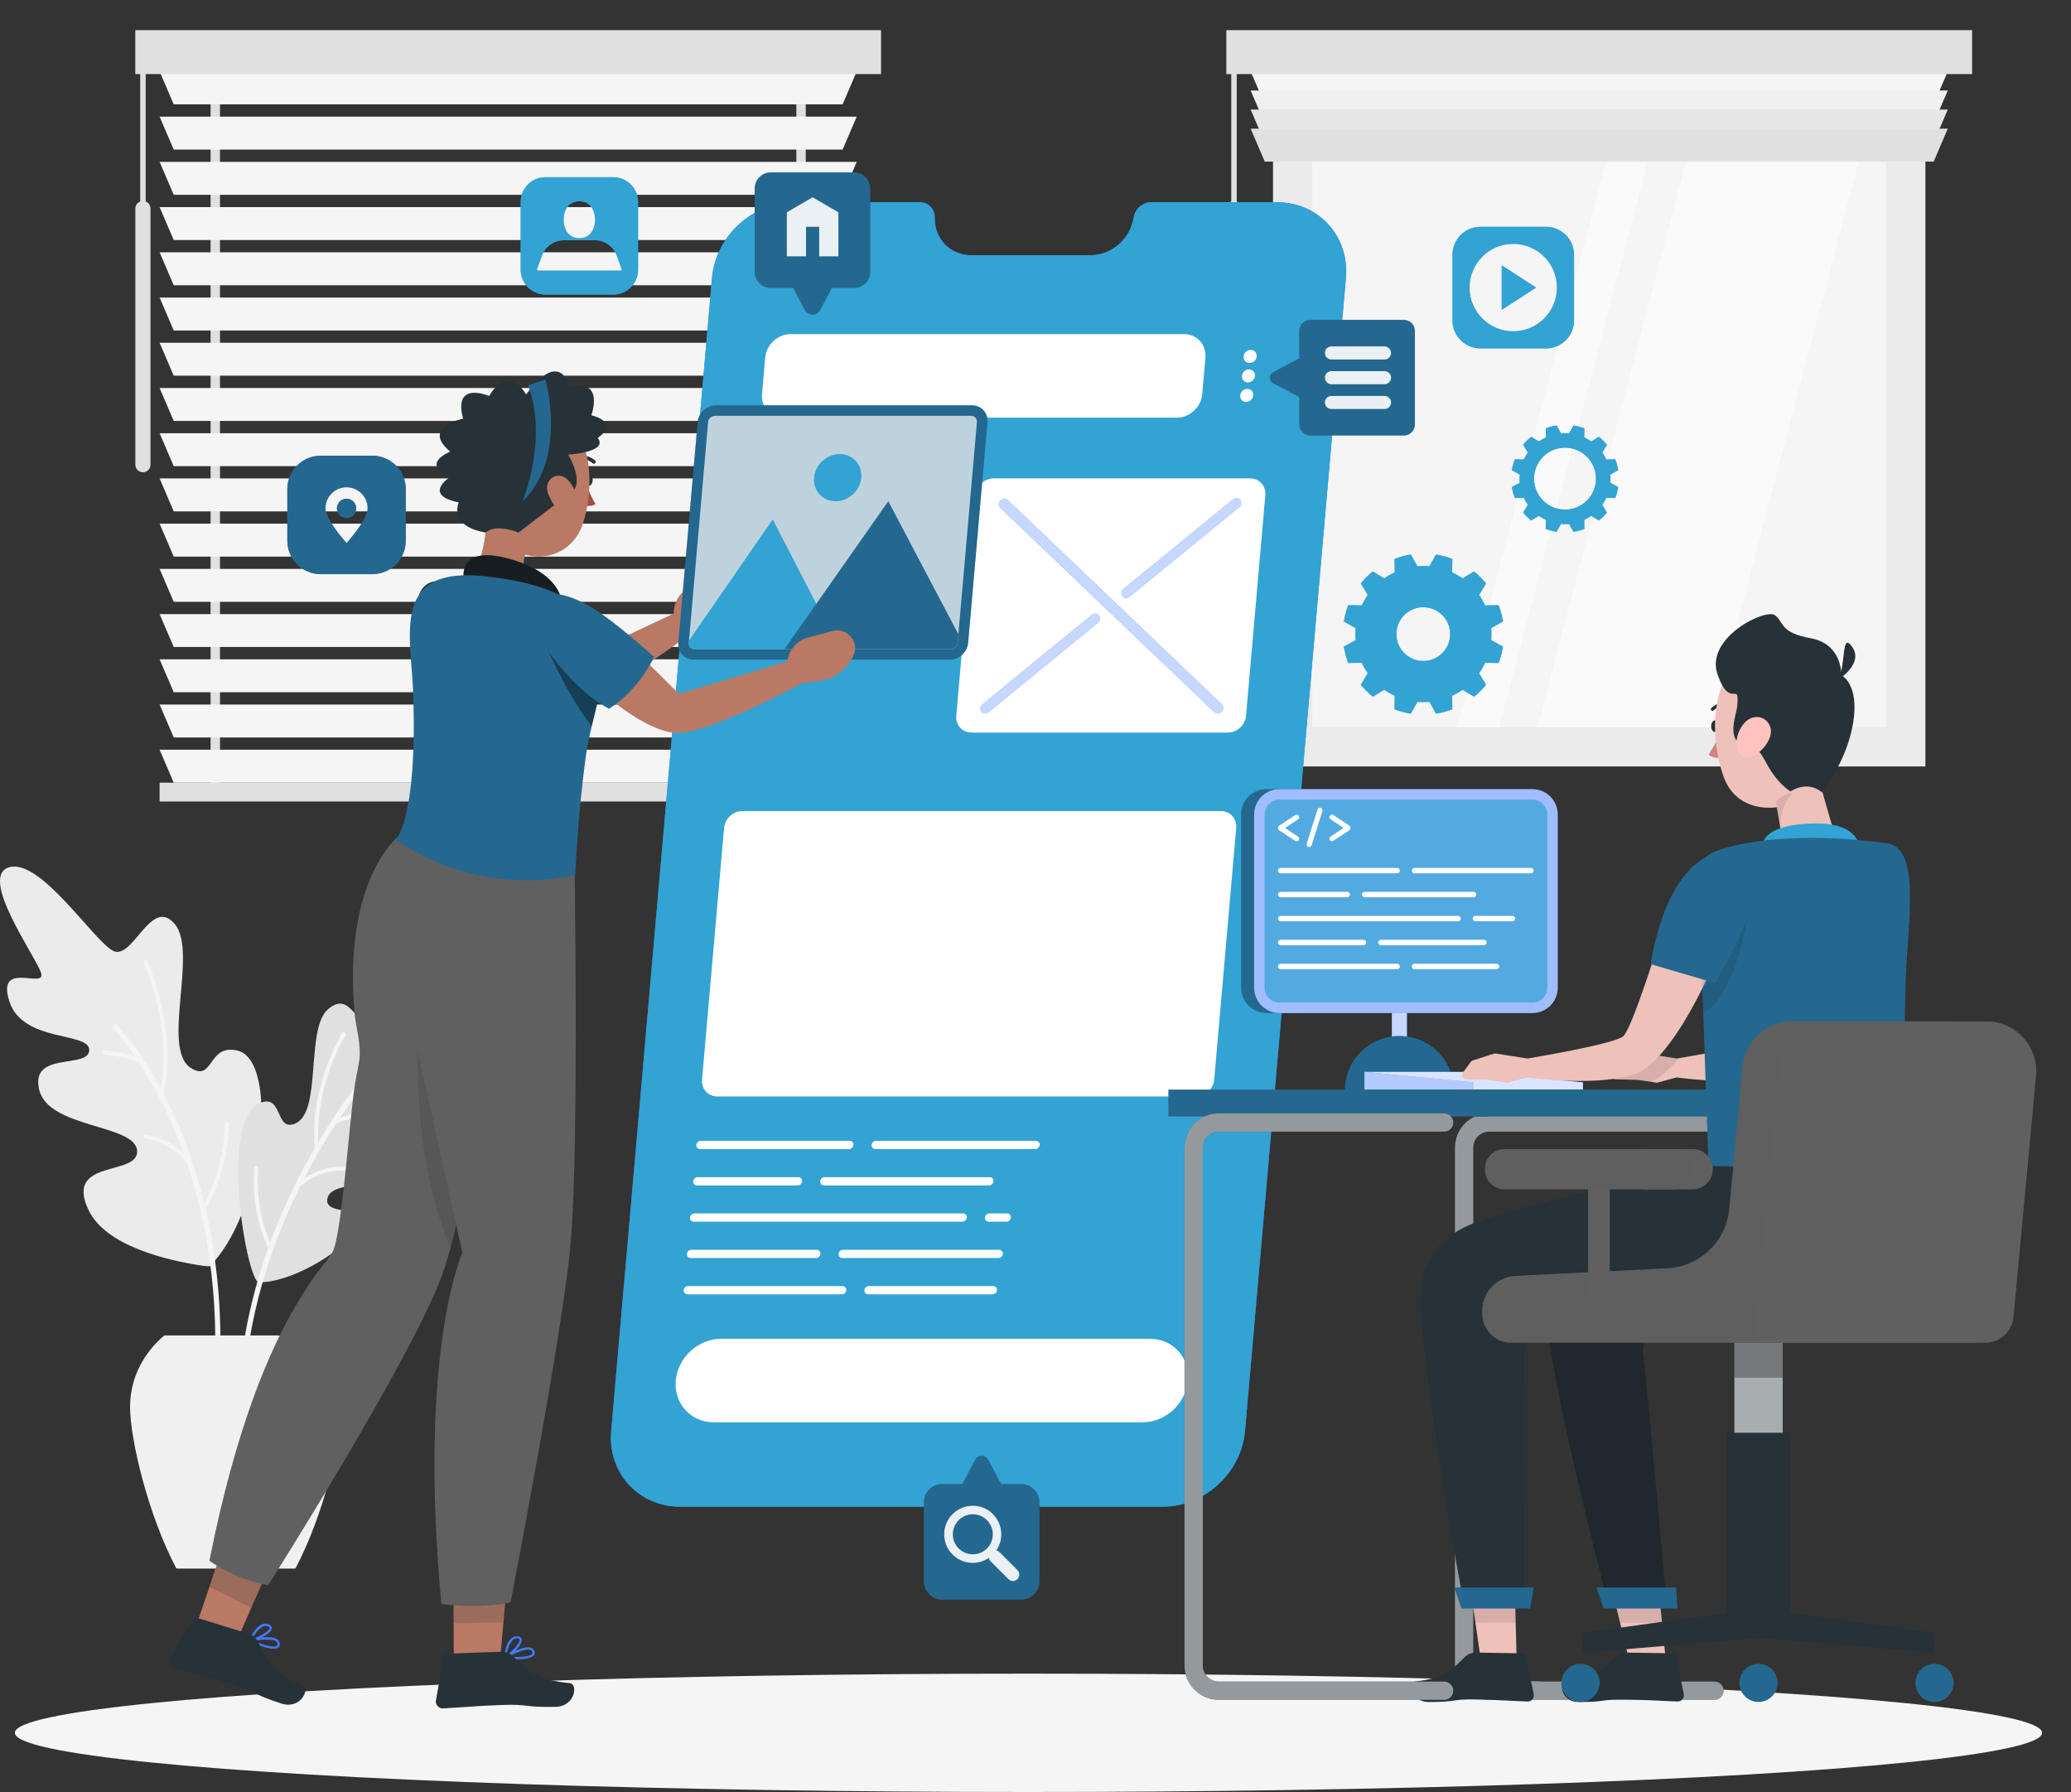 <?xml version="1.0" encoding="UTF-8"?><svg id="Layer_1" xmlns="http://www.w3.org/2000/svg" viewBox="0 0 396.15 342.75"><rect x="0" y="0" width="396.15" height="342.75" fill="#333333" stroke="none"/><defs><style>.cls-1,.cls-2,.cls-3,.cls-4,.cls-5,.cls-6,.cls-7,.cls-8,.cls-9,.cls-10,.cls-11,.cls-12,.cls-13,.cls-14,.cls-15,.cls-16,.cls-17,.cls-18,.cls-19,.cls-20,.cls-21,.cls-22,.cls-23,.cls-24,.cls-25,.cls-26,.cls-27,.cls-28,.cls-29,.cls-30,.cls-31,.cls-32,.cls-33,.cls-34,.cls-35,.cls-36{stroke-width:0px;}.cls-1,.cls-2,.cls-3,.cls-4,.cls-5,.cls-6,.cls-7,.cls-8,.cls-9,.cls-10,.cls-11,.cls-12,.cls-13,.cls-14,.cls-15,.cls-33,.cls-34,.cls-35,.cls-36{isolation:isolate;}.cls-1,.cls-2,.cls-4,.cls-9,.cls-25,.cls-33{fill:#fff;}.cls-1,.cls-37{opacity:.9;}.cls-2{opacity:.6;}.cls-3,.cls-13,.cls-14{opacity:.4;}.cls-4,.cls-5,.cls-38{opacity:.7;}.cls-5,.cls-11,.cls-13,.cls-24{fill:#32a3d3;}.cls-6,.cls-7,.cls-8,.cls-12{opacity:.2;}.cls-6,.cls-10,.cls-16,.cls-34{fill:#606060;}.cls-7,.cls-14,.cls-18,.cls-35{fill:#25688f;}.cls-8,.cls-17{fill:#263238;}.cls-9{opacity:.8;}.cls-10,.cls-11,.cls-39,.cls-15{opacity:.3;}.cls-40,.cls-33,.cls-34,.cls-35{opacity:.5;}.cls-19{fill:#407bff;}.cls-20{fill:#e0e0e0;}.cls-21{fill:#d4827d;}.cls-22{fill:#b97964;}.cls-23{fill:#a24e3f;}.cls-26{fill:#eec1bb;}.cls-27{fill:#ffc3bd;}.cls-28{fill:#fafafa;}.cls-29{fill:#ebebeb;}.cls-30{fill:#f0f0f0;}.cls-31{fill:#e6e6e6;}.cls-32{fill:#f5f5f5;}.cls-36{opacity:.1;}</style></defs><rect class="cls-29" x="243.51" y="13.71" width="124.79" height="132.89"/><rect class="cls-32" x="251.01" y="21.21" width="109.79" height="117.89"/><polygon class="cls-28" points="294.1 139.1 327.1 139.1 358.08 21.21 325.08 21.21 294.1 139.1"/><polygon class="cls-28" points="309.75 21.21 278.77 139.1 286.77 139.1 317.75 21.21 309.75 21.21"/><polygon class="cls-32" points="369.88 19.96 241.93 19.96 239.23 13.66 372.58 13.66 369.88 19.96"/><polygon class="cls-30" points="369.88 23.61 241.93 23.61 239.23 17.31 372.58 17.31 369.88 23.61"/><polygon class="cls-31" points="369.88 27.26 241.93 27.26 239.23 20.96 372.58 20.96 369.88 27.26"/><polygon class="cls-20" points="369.88 30.91 241.93 30.91 239.23 24.61 372.58 24.61 369.88 30.91"/><rect class="cls-20" x="234.58" y="5.77" width="142.65" height="8.4"/><path class="cls-20" d="m236.04,90.33h0c-.8,0-1.45-.65-1.45-1.45v-48.99c0-.8.65-1.45,1.45-1.45h0c.8,0,1.45.65,1.45,1.45v48.99c0,.8-.65,1.45-1.45,1.45Z"/><rect class="cls-20" x="235.52" y="12.49" width="1.05" height="29.1"/><rect class="cls-20" x="40.28" y="11.14" width="1.8" height="140.37"/><rect class="cls-20" x="152.33" y="11.14" width="1.8" height="140.37"/><polygon class="cls-32" points="161.18 19.96 33.23 19.96 30.53 13.66 163.88 13.66 161.18 19.96"/><polygon class="cls-32" points="161.18 28.61 33.23 28.61 30.53 22.31 163.88 22.31 161.18 28.61"/><polygon class="cls-32" points="161.18 37.26 33.23 37.26 30.53 30.96 163.88 30.96 161.18 37.26"/><polygon class="cls-32" points="161.18 45.91 33.23 45.91 30.53 39.61 163.88 39.61 161.18 45.91"/><polygon class="cls-32" points="161.18 54.56 33.23 54.56 30.53 48.26 163.88 48.26 161.18 54.56"/><polygon class="cls-32" points="161.18 63.21 33.23 63.21 30.53 56.91 163.88 56.91 161.18 63.21"/><polygon class="cls-32" points="161.18 71.86 33.23 71.86 30.53 65.56 163.88 65.56 161.18 71.86"/><polygon class="cls-32" points="161.18 80.51 33.23 80.51 30.53 74.21 163.88 74.21 161.18 80.51"/><polygon class="cls-32" points="161.18 89.16 33.23 89.16 30.53 82.86 163.88 82.86 161.18 89.16"/><polygon class="cls-32" points="161.18 97.81 33.23 97.81 30.53 91.51 163.88 91.51 161.18 97.81"/><polygon class="cls-32" points="161.18 106.46 33.23 106.46 30.53 100.16 163.88 100.16 161.18 106.46"/><polygon class="cls-32" points="161.18 115.11 33.23 115.11 30.53 108.81 163.88 108.81 161.18 115.11"/><polygon class="cls-32" points="161.18 123.75 33.23 123.75 30.53 117.46 163.88 117.46 161.18 123.75"/><polygon class="cls-32" points="161.18 132.4 33.23 132.4 30.53 126.1 163.88 126.1 161.18 132.4"/><polygon class="cls-32" points="161.18 141.05 33.23 141.05 30.53 134.75 163.88 134.75 161.18 141.05"/><polygon class="cls-32" points="161.18 149.7 33.23 149.7 30.53 143.4 163.88 143.4 161.18 149.7"/><rect class="cls-20" x="30.53" y="149.7" width="133.35" height="3.6"/><rect class="cls-20" x="25.88" y="5.77" width="142.65" height="8.4"/><path class="cls-20" d="m27.34,90.33h0c-.8,0-1.45-.65-1.45-1.45v-48.99c0-.8.65-1.45,1.45-1.45h0c.8,0,1.45.65,1.45,1.45v48.99c0,.8-.65,1.45-1.45,1.45Z"/><rect class="cls-20" x="26.82" y="12.49" width="1.05" height="29.1"/><path class="cls-29" d="m40.87,241.42c-.12.14.55,1.08-2.19.66-6.75-1.01-18.5-3.75-21.77-10.69-4.67-9.91,9.81-6.3,9.31-11.36s-16.98-4.18-18.73-11.62c-1.75-7.43,9.43-3.89,9.58-7.52.15-3.62-12.73-1.37-15.29-9.39-2.56-8.02,7.18-2.12,6.06-5.45-1.12-3.33-12.01-18.42-6.09-20.17,5.93-1.75,15.92,13.73,19.77,15.92s7.28-10.44,11.87-5.11-2.69,23.99,3.17,27.61c4.36,2.7,3.13-4.73,8.89-3.35,7.82,1.89,5.19,29.51-4.59,40.45Z"/><path class="cls-32" d="m20.04,200.94c2.65.22,4.61.76,5.83,1.2-2.38-3.48-4.09-5.27-4.15-5.33-.19-.2-.19-.51,0-.71.2-.19.51-.19.71,0,.05.05,3.99,4.11,8.31,12.06,2.12-12.79-3.23-23.96-3.29-24.08-.09-.19-.01-.41.17-.5.18-.09.41-.01.5.17.06.12,5.78,12.05,3.18,25.47.69,1.32,1.39,2.72,2.07,4.24,1.98,4.37,4.06,9.97,5.7,16.71,1.14-2.06,3.75-7.57,3.98-15.26,0-.21.18-.37.39-.36.21.01.37.18.36.39-.27,8.9-3.68,14.99-4.47,16.29,2.17,9.36,3.47,20.88,2.54,34.46-.02.28-.26.48-.53.46-.02,0-.04,0-.06,0-.24-.05-.42-.27-.4-.52,1.24-17.97-1.45-32.42-5.17-43.36-.94-1.09-3.73-3.89-7.98-4.55-.19-.05-.35-.23-.31-.43.03-.2.22-.34.43-.31,3.36.53,5.82,2.27,7.28,3.62-2.74-7.6-5.94-13.38-8.53-17.33-.83-.38-3.11-1.26-6.63-1.56-.2-.03-.36-.2-.34-.4.01-.21.2-.36.4-.34Z"/><path class="cls-20" d="m49.52,245.25c5.61.11,15.19-5.1,18.95-10.17,3.82-5.14-6.92-1.95-5.82-5.99,1.1-4.04,14.34-1.05,16.78-6.84,2.44-5.78-7.11-4.45-6.73-7.41.38-2.96,10.27-2.36,13.45-8.5,3.18-6.15-5.52-2.7-4.16-5.25,1.37-2.55,12.27-13.27,7.71-15.51-4.56-2.23-14.79,8.93-18.21,10.18-3.43,1.25-4.23-6.47-8.68-2.78-4.46,3.69-1.12,19.81-6.37,21.94-3.91,1.58-2.25-5.8-6.75-3.93-7.87,3.26-2.44,34.21-.17,34.25Z"/><g class="cls-39"><path class="cls-20" d="m49.52,245.25c5.61.11,15.19-5.1,18.95-10.17,3.82-5.14-6.92-1.95-5.82-5.99,1.1-4.04,14.34-1.05,16.78-6.84,2.44-5.78-7.11-4.45-6.73-7.41.38-2.96,10.27-2.36,13.45-8.5,3.18-6.15-5.52-2.7-4.16-5.25,1.37-2.55,12.27-13.27,7.71-15.51-4.56-2.23-14.79,8.93-18.21,10.18-3.43,1.25-4.23-6.47-8.68-2.78-4.46,3.69-1.12,19.81-6.37,21.94-3.91,1.58-2.25-5.8-6.75-3.93-7.87,3.26-2.44,34.21-.17,34.25Z"/></g><path class="cls-32" d="m51.37,238.52c-.08-.03-.15-.08-.2-.16-.13-.25-3.21-6.2-2.52-15.03.02-.21.19-.36.4-.35.21.02.36.2.35.4-.58,7.46,1.64,12.92,2.27,14.29,2.51-6.82,5.52-12.88,8.54-18.07-.99-12.04,5.18-21.9,5.24-22,.11-.17.34-.23.52-.11.18.11.23.34.11.52-.06.09-5.73,9.16-5.2,20.44,7.19-12.04,14.2-19.03,14.34-19.17.2-.19.51-.19.71,0,.19.2.19.51,0,.71-.12.11-5.11,5.1-10.94,13.84,3.42-1.27,7.13-1.93,10.6-1.87.21,0,.37.17.37.38,0,.2-.17.37-.38.37h0c-3.71-.07-7.71.71-11.31,2.2-2.01,3.08-4.09,6.6-6.1,10.49,1.93-1.3,5.67-3.11,10.46-1.84.2.05.32.26.27.46s-.26.32-.46.27c-6.07-1.6-10.36,2.03-11.06,2.67-5.5,11.07-10.24,25.07-10.87,41.11-.01.27-.23.48-.5.48h-.02c-.28-.01-.49-.24-.48-.52.43-10.86,2.73-20.78,5.86-29.52Z"/><path class="cls-30" d="m33.75,300.02c-5.35-10.07-8.87-24.61-8.87-30.98,0-5.39,2.53-10.22,6.54-13.61h27.41c4.01,3.39,6.54,8.22,6.54,13.61,0,6.38-3.52,20.92-8.87,30.98h-22.74Z"/><g id="Shadow"><ellipse id="_Path_" class="cls-32" cx="196.73" cy="331.43" rx="193.89" ry="11.32"/></g><path class="cls-19" d="m244.21,38.68h-23.98c-1.57,0-3,1.17-3.33,2.73l-.16.75c-.82,3.81-4.31,6.66-8.14,6.66h-22.8c-3.84,0-6.82-2.85-6.98-6.66l-.03-.75c-.06-1.56-1.29-2.73-2.86-2.73h-23.98c-8,0-15.05,6.48-15.75,14.48l-19.29,220.54c-.7,8,5.22,14.48,13.22,14.48h92.27c8,0,15.05-6.48,15.75-14.48l19.3-220.54c.7-8-5.22-14.48-13.22-14.48Z"/><path class="cls-24" d="m244.21,38.68h-23.98c-1.57,0-3,1.17-3.33,2.73l-.16.75c-.82,3.81-4.31,6.66-8.14,6.66h-22.8c-3.84,0-6.82-2.85-6.98-6.66l-.03-.75c-.06-1.56-1.29-2.73-2.86-2.73h-23.98c-8,0-15.05,6.48-15.75,14.48l-19.29,220.54c-.7,8,5.22,14.48,13.22,14.48h92.27c8,0,15.05-6.48,15.75-14.48l19.3-220.54c.7-8-5.22-14.48-13.22-14.48Z"/><path class="cls-25" d="m234.85,140.12h-48.99c-1.78,0-3.09-1.44-2.94-3.22l3.69-42.19c.16-1.78,1.72-3.22,3.5-3.22h48.99c1.78,0,3.09,1.44,2.94,3.22l-3.69,42.19c-.15,1.78-1.72,3.22-3.5,3.22Z"/><path class="cls-25" d="m218.54,272.04h-81.99c-4.41,0-7.68-3.58-7.29-7.99h0c.39-4.41,4.28-7.99,8.69-7.99h81.99c4.41,0,7.68,3.58,7.29,7.99h0c-.39,4.41-4.28,7.99-8.69,7.99Z"/><path class="cls-25" d="m225.09,79.89h-75.23c-2.48,0-4.31-2.01-4.1-4.49l.61-7.01c.22-2.48,2.4-4.49,4.88-4.49h75.23c2.48,0,4.31,2.01,4.1,4.49l-.61,7.01c-.22,2.48-2.4,4.49-4.88,4.49Z"/><path class="cls-25" d="m240.38,68.17c-.06.69-.67,1.25-1.36,1.25s-1.2-.56-1.14-1.25c.06-.69.67-1.25,1.36-1.25s1.2.56,1.14,1.25Z"/><path class="cls-25" d="m240.06,71.9c-.06.69-.67,1.25-1.36,1.25s-1.2-.56-1.14-1.25c.06-.69.67-1.25,1.36-1.25s1.2.56,1.14,1.25Z"/><path class="cls-25" d="m239.73,75.63c-.06.69-.67,1.25-1.36,1.25s-1.2-.56-1.14-1.25c.06-.69.67-1.25,1.36-1.25s1.2.56,1.14,1.25Z"/><path class="cls-25" d="m228.76,209.72h-91.53c-1.78,0-3.09-1.44-2.94-3.22l4.21-48.15c.16-1.78,1.72-3.22,3.5-3.22h91.53c1.78,0,3.09,1.44,2.94,3.22l-4.21,48.15c-.15,1.78-1.72,3.22-3.5,3.22Z"/><path class="cls-25" d="m162.41,219.78h-28.5c-.43,0-.76-.35-.72-.79h0c.04-.43.42-.79.85-.79h28.5c.43,0,.76.35.72.79h0c-.04.43-.42.79-.85.79Z"/><path class="cls-25" d="m198.03,219.78h-30.59c-.43,0-.76-.35-.72-.79h0c.04-.43.42-.79.85-.79h30.59c.43,0,.76.35.72.79h0c-.04.43-.42.79-.85.79Z"/><path class="cls-25" d="m152.59,226.73h-19.28c-.43,0-.76-.35-.72-.79h0c.04-.43.42-.79.85-.79h19.28c.43,0,.76.35.72.79h0c-.04.43-.42.79-.86.79Z"/><path class="cls-25" d="m189.19,226.73h-31.58c-.43,0-.76-.35-.72-.79h0c.04-.43.42-.79.85-.79h31.58c.43,0,.76.35.72.79h0c-.04.43-.42.79-.85.79Z"/><path class="cls-25" d="m184.09,233.67h-51.39c-.43,0-.76-.35-.72-.79h0c.04-.43.42-.79.85-.79h51.39c.43,0,.76.35.72.79h0c-.04.43-.42.79-.85.79Z"/><path class="cls-25" d="m192.51,233.67h-3.39c-.43,0-.76-.35-.72-.79h0c.04-.43.42-.79.85-.79h3.39c.43,0,.76.35.72.79h0c-.04.43-.42.79-.85.79Z"/><path class="cls-25" d="m156.09,240.62h-23.99c-.43,0-.76-.35-.72-.79h0c.04-.43.42-.79.85-.79h23.99c.43,0,.76.35.72.79h0c-.04.43-.42.79-.85.79Z"/><path class="cls-25" d="m190.99,240.62h-29.87c-.43,0-.76-.35-.72-.79h0c.04-.43.42-.79.85-.79h29.87c.43,0,.76.35.72.79h0c-.04.43-.42.79-.85.79Z"/><path class="cls-25" d="m161.03,247.56h-29.54c-.43,0-.76-.35-.72-.79h0c.04-.43.42-.79.85-.79h29.54c.43,0,.76.35.72.79h0c-.04.43-.42.79-.85.79Z"/><path class="cls-25" d="m189.86,247.56h-23.8c-.43,0-.76-.35-.72-.79h0c.04-.43.42-.79.85-.79h23.8c.43,0,.76.35.72.79h0c-.04.43-.42.79-.85.79Z"/><path class="cls-19" d="m233.69,136.12c-.4.41-1.04.45-1.42.09l-40.93-39.06c-.38-.37-.37-1,.03-1.41h0c.4-.41,1.04-.45,1.42-.09l40.93,39.06c.38.37.37,1-.03,1.41h0Z"/><path class="cls-19" d="m187.72,136.11h0c-.33-.41-.23-1.05.21-1.41l20.88-17.07c.45-.37,1.08-.32,1.4.09h0c.33.41.23,1.05-.21,1.41l-20.88,17.07c-.45.37-1.07.33-1.4-.09Z"/><path class="cls-19" d="m214.7,114.04h0c-.33-.41-.23-1.05.21-1.41l20.92-17.1c.45-.37,1.08-.32,1.4.09h0c.33.41.23,1.05-.21,1.41l-20.92,17.1c-.45.37-1.08.33-1.4-.09Z"/><g class="cls-38"><path class="cls-25" d="m233.69,136.12c-.4.41-1.04.45-1.42.09l-40.93-39.06c-.38-.37-.37-1,.03-1.41h0c.4-.41,1.04-.45,1.42-.09l40.93,39.06c.38.37.37,1-.03,1.41h0Z"/></g><g class="cls-38"><path class="cls-25" d="m187.72,136.11h0c-.33-.41-.23-1.05.21-1.41l20.88-17.07c.45-.37,1.08-.32,1.4.09h0c.33.41.23,1.05-.21,1.41l-20.88,17.07c-.45.37-1.07.33-1.4-.09Z"/></g><g class="cls-38"><path class="cls-25" d="m214.7,114.04h0c-.33-.41-.23-1.05.21-1.41l20.92-17.1c.45-.37,1.08-.32,1.4.09h0c.33.41.23,1.05-.21,1.41l-20.92,17.1c-.45.37-1.08.33-1.4-.09Z"/></g><path class="cls-24" d="m117.3,33.89h-12.95c-2.63,0-4.76,2.13-4.76,4.75v12.95c0,2.63,2.13,4.76,4.76,4.76h12.95c2.63,0,4.76-2.13,4.76-4.76v-12.95c0-2.63-2.13-4.75-4.76-4.75Zm-6.48,4.6c1.96,0,3.01,1.58,3.01,3.54s-1.05,3.54-3.01,3.54-3.01-1.58-3.01-3.54c0-1.96,1.05-3.54,3.01-3.54Zm7.82,13.27h-15.64c-.13,0-.25-.05-.33-.14l1-2.74c.65-1.76,2.32-2.93,4.2-2.93h5.9c1.88,0,3.55,1.17,4.2,2.93l1,2.74c-.09.09-.2.14-.33.14Z"/><path class="cls-5" d="m117.3,33.89h-12.95c-2.63,0-4.76,2.13-4.76,4.75v12.95c0,2.63,2.13,4.76,4.76,4.76h12.95c2.63,0,4.76-2.13,4.76-4.76v-12.95c0-2.63-2.13-4.75-4.76-4.75Zm-6.48,4.6c1.96,0,3.01,1.58,3.01,3.54s-1.05,3.54-3.01,3.54-3.01-1.58-3.01-3.54c0-1.96,1.05-3.54,3.01-3.54Zm7.82,13.27h-15.64c-.13,0-.25-.05-.33-.14l1-2.74c.65-1.76,2.32-2.93,4.2-2.93h5.9c1.88,0,3.55,1.17,4.2,2.93l1,2.74c-.09.09-.2.14-.33.14Z"/><path class="cls-18" d="m71.21,87.16h-9.84c-3.54,0-6.41,2.87-6.41,6.41v9.84c0,3.54,2.87,6.41,6.41,6.41h9.84c3.54,0,6.41-2.87,6.41-6.41v-9.84c0-3.54-2.87-6.41-6.41-6.41Zm-4.92,16.7s-4.04-4.4-4.04-6.63,1.81-4.04,4.04-4.04,4.04,1.81,4.04,4.04c0,2.23-4.04,6.63-4.04,6.63Z"/><path class="cls-18" d="m66.29,95.38c-1.02,0-1.85.83-1.85,1.85s.83,1.85,1.85,1.85,1.85-.83,1.85-1.85-.83-1.85-1.85-1.85Z"/><g class="cls-38"><path class="cls-18" d="m71.21,87.16h-9.84c-3.54,0-6.41,2.87-6.41,6.41v9.84c0,3.54,2.87,6.41,6.41,6.41h9.84c3.54,0,6.41-2.87,6.41-6.41v-9.84c0-3.54-2.87-6.41-6.41-6.41Zm-4.92,16.7s-4.04-4.4-4.04-6.63,1.81-4.04,4.04-4.04,4.04,1.81,4.04,4.04c0,2.23-4.04,6.63-4.04,6.63Z"/><path class="cls-18" d="m66.29,95.38c-1.02,0-1.85.83-1.85,1.85s.83,1.85,1.85,1.85,1.85-.83,1.85-1.85-.83-1.85-1.85-1.85Z"/></g><polygon class="cls-24" points="287.25 59.27 293.84 55.01 287.25 50.74 287.25 59.27"/><path class="cls-24" d="m295.74,43.38h-12.56c-2.96,0-5.35,2.4-5.35,5.35v12.56c0,2.96,2.4,5.35,5.35,5.35h12.56c2.95,0,5.35-2.4,5.35-5.35v-12.56c0-2.96-2.4-5.35-5.35-5.35Zm-6.28,19.99c-4.62,0-8.36-3.74-8.36-8.37s3.74-8.36,8.36-8.36,8.36,3.75,8.36,8.36c0,4.62-3.75,8.37-8.36,8.37Z"/><g class="cls-38"><polygon class="cls-24" points="287.25 59.27 293.84 55.01 287.25 50.74 287.25 59.27"/><path class="cls-24" d="m295.74,43.38h-12.56c-2.96,0-5.35,2.4-5.35,5.35v12.56c0,2.96,2.4,5.35,5.35,5.35h12.56c2.95,0,5.35-2.4,5.35-5.35v-12.56c0-2.96-2.4-5.35-5.35-5.35Zm-6.28,19.99c-4.62,0-8.36-3.74-8.36-8.37s3.74-8.36,8.36-8.36,8.36,3.75,8.36,8.36c0,4.62-3.75,8.37-8.36,8.37Z"/></g><path class="cls-24" d="m308.07,91.55c0-.26-.01-.52-.04-.77l1.51-.84c-.11-.73-.3-1.43-.56-2.09l-1.72.03c-.22-.47-.48-.91-.77-1.33l.89-1.48c-.46-.56-.97-1.08-1.53-1.53l-1.48.89c-.42-.29-.86-.55-1.33-.77l.03-1.72c-.67-.26-1.37-.45-2.09-.56l-.84,1.51c-.25-.02-.51-.04-.77-.04s-.52.01-.77.04l-.84-1.51c-.73.11-1.43.3-2.09.56l.03,1.72c-.47.22-.92.48-1.33.77l-1.48-.89c-.56.46-1.08.97-1.53,1.53l.89,1.48c-.3.42-.55.87-.77,1.33l-1.72-.03c-.26.67-.45,1.37-.56,2.09l1.51.84c-.02.25-.04.51-.04.77s.01.52.04.77l-1.51.84c.11.73.3,1.43.56,2.09l1.72-.03c.22.47.48.91.77,1.33l-.89,1.48c.46.56.97,1.08,1.53,1.53l1.48-.89c.42.29.86.55,1.33.77l-.03,1.72c.67.26,1.37.45,2.09.56l.84-1.51c.25.02.51.04.77.04s.52-.01.77-.04l.84,1.51c.73-.11,1.43-.3,2.09-.56l-.03-1.72c.47-.22.92-.48,1.33-.77l1.48.89c.56-.46,1.08-.97,1.53-1.53l-.89-1.48c.3-.42.55-.87.77-1.33l1.72.03c.26-.67.45-1.37.56-2.09l-1.51-.84c.02-.26.04-.51.04-.77Zm-8.71,5.92c-3.27,0-5.92-2.65-5.92-5.92s2.65-5.92,5.92-5.92,5.92,2.65,5.92,5.92-2.65,5.92-5.92,5.92Z"/><path class="cls-5" d="m308.07,91.55c0-.26-.01-.52-.04-.77l1.51-.84c-.11-.73-.3-1.43-.56-2.09l-1.72.03c-.22-.47-.48-.91-.77-1.33l.89-1.48c-.46-.56-.97-1.08-1.53-1.53l-1.48.89c-.42-.29-.86-.55-1.33-.77l.03-1.72c-.67-.26-1.37-.45-2.09-.56l-.84,1.51c-.25-.02-.51-.04-.77-.04s-.52.01-.77.04l-.84-1.51c-.73.11-1.43.3-2.09.56l.03,1.72c-.47.22-.92.48-1.33.77l-1.48-.89c-.56.46-1.08.97-1.53,1.53l.89,1.48c-.3.42-.55.87-.77,1.33l-1.72-.03c-.26.67-.45,1.37-.56,2.09l1.51.84c-.02.25-.04.51-.04.77s.01.52.04.77l-1.51.84c.11.73.3,1.43.56,2.09l1.72-.03c.22.47.48.91.77,1.33l-.89,1.48c.46.56.97,1.08,1.53,1.53l1.48-.89c.42.29.86.55,1.33.77l-.03,1.72c.67.26,1.37.45,2.09.56l.84-1.51c.25.02.51.04.77.04s.52-.01.77-.04l.84,1.51c.73-.11,1.43-.3,2.09-.56l-.03-1.72c.47-.22.92-.48,1.33-.77l1.48.89c.56-.46,1.08-.97,1.53-1.53l-.89-1.48c.3-.42.55-.87.77-1.33l1.72.03c.26-.67.45-1.37.56-2.09l-1.51-.84c.02-.26.04-.51.04-.77Zm-8.71,5.92c-3.27,0-5.92-2.65-5.92-5.92s2.65-5.92,5.92-5.92,5.92,2.65,5.92,5.92-2.65,5.92-5.92,5.92Z"/><path class="cls-24" d="m285.29,121.28c0-.39-.02-.77-.05-1.15l2.26-1.25c-.17-1.09-.46-2.13-.84-3.13l-2.58.04c-.33-.7-.71-1.37-1.15-1.99l1.33-2.21c-.68-.84-1.45-1.61-2.29-2.29l-2.21,1.33c-.63-.44-1.29-.83-1.99-1.15l.04-2.58c-1-.38-2.05-.67-3.13-.84l-1.25,2.26c-.38-.03-.76-.05-1.15-.05s-.77.02-1.15.05l-1.25-2.26c-1.09.17-2.13.46-3.13.84l.04,2.58c-.7.33-1.37.71-1.99,1.15l-2.21-1.33c-.84.68-1.61,1.45-2.29,2.29l1.33,2.21c-.44.63-.83,1.29-1.15,1.99l-2.58-.04c-.38,1-.67,2.04-.84,3.13l2.26,1.25c-.03.38-.05.76-.05,1.15s.02.77.05,1.15l-2.26,1.25c.17,1.09.46,2.13.84,3.13l2.58-.04c.33.7.71,1.37,1.15,1.99l-1.33,2.21c.68.84,1.45,1.61,2.29,2.29l2.21-1.33c.63.44,1.29.83,1.99,1.15l-.04,2.58c1,.38,2.05.67,3.13.84l1.25-2.26c.38.03.76.05,1.15.05s.77-.02,1.15-.05l1.25,2.26c1.09-.17,2.13-.46,3.13-.84l-.04-2.58c.7-.33,1.37-.71,1.99-1.15l2.21,1.33c.84-.68,1.61-1.45,2.29-2.29l-1.33-2.21c.44-.63.83-1.29,1.15-1.99l2.58.04c.38-1,.67-2.04.84-3.13l-2.26-1.25c.03-.38.05-.76.05-1.15Zm-13.04,5.14c-2.84,0-5.14-2.3-5.14-5.14s2.3-5.14,5.14-5.14,5.14,2.3,5.14,5.14-2.3,5.14-5.14,5.14Z"/><path class="cls-5" d="m285.29,121.28c0-.39-.02-.77-.05-1.15l2.26-1.25c-.17-1.09-.46-2.13-.84-3.13l-2.58.04c-.33-.7-.71-1.37-1.15-1.99l1.33-2.21c-.68-.84-1.45-1.61-2.29-2.29l-2.21,1.33c-.63-.44-1.29-.83-1.99-1.15l.04-2.58c-1-.38-2.05-.67-3.13-.84l-1.25,2.26c-.38-.03-.76-.05-1.15-.05s-.77.02-1.15.05l-1.25-2.26c-1.09.17-2.13.46-3.13.84l.04,2.58c-.7.33-1.37.71-1.99,1.15l-2.21-1.33c-.84.68-1.61,1.45-2.29,2.29l1.33,2.21c-.44.63-.83,1.29-1.15,1.99l-2.58-.04c-.38,1-.67,2.04-.84,3.13l2.26,1.25c-.03.38-.05.76-.05,1.15s.02.77.05,1.15l-2.26,1.25c.17,1.09.46,2.13.84,3.13l2.58-.04c.33.7.71,1.37,1.15,1.99l-1.33,2.21c.68.84,1.45,1.61,2.29,2.29l2.21-1.33c.63.44,1.29.83,1.99,1.15l-.04,2.58c1,.38,2.05.67,3.13.84l1.25-2.26c.38.03.76.05,1.15.05s.77-.02,1.15-.05l1.25,2.26c1.09-.17,2.13-.46,3.13-.84l-.04-2.58c.7-.33,1.37-.71,1.99-1.15l2.21,1.33c.84-.68,1.61-1.45,2.29-2.29l-1.33-2.21c.44-.63.83-1.29,1.15-1.99l2.58.04c.38-1,.67-2.04.84-3.13l-2.26-1.25c.03-.38.05-.76.05-1.15Zm-13.04,5.14c-2.84,0-5.14-2.3-5.14-5.14s2.3-5.14,5.14-5.14,5.14,2.3,5.14,5.14-2.3,5.14-5.14,5.14Z"/><path class="cls-18" d="m248.52,63.3v5.24l-4.98,2.63c-.86.46-.86,1.69,0,2.15l4.98,2.63v5.24c0,1.17.95,2.12,2.12,2.12h17.89c1.17,0,2.12-.95,2.12-2.12v-17.89c0-1.17-.95-2.12-2.12-2.12h-17.89c-1.17,0-2.12.95-2.12,2.12Z"/><g class="cls-37"><path class="cls-25" d="m254.68,68.76h10.16c.69,0,1.25-.56,1.25-1.25s-.56-1.25-1.25-1.25h-10.16c-.69,0-1.25.56-1.25,1.25s.56,1.25,1.25,1.25Z"/><path class="cls-25" d="m264.84,70.99h-10.16c-.69,0-1.25.56-1.25,1.25s.56,1.25,1.25,1.25h10.16c.69,0,1.25-.56,1.25-1.25s-.56-1.25-1.25-1.25Z"/><path class="cls-25" d="m264.84,75.73h-10.16c-.69,0-1.25.56-1.25,1.25s.56,1.25,1.25,1.25h10.16c.69,0,1.25-.56,1.25-1.25s-.56-1.25-1.25-1.25Z"/></g><path class="cls-18" d="m147.45,55.08h4.27l2.2,4.18c.64,1.21,2.37,1.21,3,0l2.2-4.18h4.27c1.7,0,3.08-1.38,3.08-3.08v-15.95c0-1.7-1.38-3.08-3.08-3.08h-15.95c-1.7,0-3.08,1.38-3.08,3.08v15.95c0,1.7,1.38,3.08,3.08,3.08Z"/><polygon class="cls-1" points="155.44 37.73 150.51 40.61 150.51 49.03 154.18 49.03 154.18 43.38 156.7 43.38 156.7 49.03 160.37 49.03 160.37 40.61 155.44 37.73"/><path class="cls-18" d="m195.35,283.83h-3.85l-2.46-4.65c-.53-1-1.97-1-2.5,0l-2.46,4.65h-3.85c-1.94,0-3.51,1.57-3.51,3.51v15.1c0,1.94,1.57,3.51,3.51,3.51h15.1c1.94,0,3.51-1.57,3.51-3.51v-15.1c0-1.94-1.57-3.51-3.51-3.51Z"/><path class="cls-1" d="m189.94,289.6c-2.13-2.13-5.6-2.13-7.73,0s-2.13,5.6,0,7.73c1.89,1.89,4.83,2.1,6.95.64.04.24.15.48.34.67l3.39,3.39c.48.48,1.25.48,1.73,0s.48-1.25,0-1.73l-3.39-3.39c-.19-.19-.42-.3-.66-.34,1.46-2.13,1.25-5.06-.63-6.95Zm-1.15,6.57c-1.49,1.49-3.92,1.49-5.41,0s-1.49-3.92,0-5.42c1.49-1.49,3.92-1.49,5.41,0,1.49,1.49,1.49,3.92,0,5.42Z"/><path class="cls-26" d="m356.84,183.27s-8.15,20.2-16.13,22.39-20.01.41-20.01.41l-3.72,1.02-3.65-.54s-.08-.01-.13-.01l-4.12-.1c-.7-.02-1.09-.7-.7-1.24l1.48-2.04c.12-.16.29-.28.49-.35l3.92-1.26c.15-.05.32-.06.48-.04l5.99.95s16.65-2.73,18.35-4.27c1.69-1.54,6.71-17.69,6.71-17.69l11.05,2.77Z"/><path class="cls-36" d="m321.12,202.4c-.25.04-.38.06-.38.06l-5.99-.95c-.16-.02-.32-.01-.48.04l-3.92,1.26c-.2.06-.37.19-.49.35l-1.48,2.04c-.39.54,0,1.22.7,1.24l4.12.1s.08,0,.12.01l2.45.36c1.82-.79,3.63-2.44,5.33-4.51Z"/><path class="cls-19" d="m361.76,163.26c-5.92-1.94-14.25,2.51-17.44,21.15l12.29,3.59s13.61-21.96,5.15-24.74Z"/><path class="cls-17" d="m327.32,138.9c0,.61.33,1.11.73,1.1.4,0,.75-.53.72-1.12-.02-.6-.33-1.11-.73-1.1-.4,0-.72.51-.72,1.12Z"/><path class="cls-21" d="m329.75,139.51l-2.91,4.81s1.01,1.14,3.19.3l-.28-5.11Z"/><path class="cls-17" d="m330.29,135.07c-.07.08-.18.12-.29.11-.8-.14-1.61.12-2.19.68-.12.13-.32.15-.45.03-.13-.12-.14-.32-.03-.45.72-.74,1.75-1.07,2.76-.9.18.02.3.19.27.36h0c0,.06-.04.12-.08.17Z"/><path class="cls-26" d="m350.85,134.54c.45,8.13.82,11.57-2.76,16.19-5.73,4.95-15.49,5.74-18.37-2.1-2.59-7.05-2.9-19.13,4.63-23.32,5.36-2.98,12.13-1.05,15.12,4.31.84,1.51,1.31,3.19,1.39,4.91Z"/><polygon class="cls-26" points="339.52 152.34 341.58 164.38 351.62 162.06 348.11 149.76 339.52 152.34"/><path class="cls-17" d="m332.29,135.14c.51-5.28-1.3.82-3.75-6.15-2.45-6.97,9.09-12.63,10.94-11.33,1.85,1.3.79,3.3,6.89,4.42s5.84,7.05,5.84,7.05c0,0,3.51,1.63,2.26,9.17-1.25,7.54-6.01,13.24-6.01,13.24,0,0-2.31-2.38-5.96-.18,0,0-1.8-1.01-3.57-3.65-1.65-2.46-2.15-4.79-4.41-5-4.73-.42-2.4-5.83-2.23-7.57Z"/><path class="cls-17" d="m351.55,130.05s4.98-3.06,2.78-6.27c-2.2-3.21-1.14,3.53-2.78,6.27Z"/><path class="cls-27" d="m333.73,138.21c-1.11,1.24-1.68,2.87-1.59,4.53.14,2.2,2.3,2.59,4,1.39,1.54-1.09,3.31-3.54,2.33-5.47-.98-1.93-3.36-1.95-4.74-.45Z"/><path class="cls-36" d="m339.72,153.47l.82,4.78c-.05-4.37,2.26-6.53,2.26-6.53-2.35.35-3.08,1.75-3.08,1.75Z"/><rect class="cls-19" x="266.25" y="184.55" width="2.87" height="16.93"/><rect class="cls-4" x="266.25" y="184.55" width="2.87" height="16.93"/><path class="cls-18" d="m249.4,150.93h-7.15c-2.68,0-4.85,2.17-4.85,4.85v33.12c0,2.68,2.17,4.85,4.85,4.85h7.15v-42.82Z"/><path class="cls-19" d="m293.12,193.76h-48.37c-2.68,0-4.85-2.17-4.85-4.85v-33.12c0-2.68,2.17-4.85,4.85-4.85h48.37c2.68,0,4.85,2.17,4.85,4.85v33.12c0,2.68-2.17,4.85-4.85,4.85Z"/><path class="cls-33" d="m293.12,193.76h-48.37c-2.68,0-4.85-2.17-4.85-4.85v-33.12c0-2.68,2.17-4.85,4.85-4.85h48.37c2.68,0,4.85,2.17,4.85,4.85v33.12c0,2.68-2.17,4.85-4.85,4.85Z"/><path class="cls-5" d="m244.75,152.94c-1.57,0-2.85,1.28-2.85,2.85v33.12c0,1.57,1.28,2.85,2.85,2.85h48.38c1.57,0,2.85-1.28,2.85-2.85v-33.12c0-1.57-1.28-2.85-2.85-2.85h-48.38Z"/><path class="cls-18" d="m257.24,208.58c0-5.77,4.68-10.44,10.44-10.44s10.44,4.68,10.44,10.44h-20.89Z"/><polygon class="cls-19" points="281.9 205.02 261.01 205.02 261.01 208.41 302.79 208.41 302.79 207.02 281.9 205.02"/><polygon class="cls-9" points="281.9 205.02 261.01 205.02 261.01 208.41 302.79 208.41 302.79 207.02 281.9 205.02"/><polygon class="cls-19" points="281.9 208.41 261.01 208.41 261.01 205.02 281.9 207.02 281.9 208.41"/><polygon class="cls-2" points="281.9 208.41 261.01 208.41 261.01 205.02 281.9 207.02 281.9 208.41"/><path class="cls-17" d="m327.96,325.12h-43.1c-3.62,0-6.55-2.93-6.55-6.55v-99.07c0-3.62,2.93-6.55,6.55-6.55h43.1c.97,0,1.75.78,1.75,1.75h0c0,.97-.78,1.75-1.75,1.75h-43.1c-1.68,0-3.05,1.36-3.05,3.05v99.07c0,1.68,1.36,3.05,3.05,3.05h43.1c.97,0,1.75.78,1.75,1.75h0c0,.97-.78,1.75-1.75,1.75Z"/><g class="cls-40"><path class="cls-25" d="m327.96,325.12h-43.1c-3.62,0-6.55-2.93-6.55-6.55v-99.07c0-3.62,2.93-6.55,6.55-6.55h43.1c.97,0,1.75.78,1.75,1.75h0c0,.97-.78,1.75-1.75,1.75h-43.1c-1.68,0-3.05,1.36-3.05,3.05v99.07c0,1.68,1.36,3.05,3.05,3.05h43.1c.97,0,1.75.78,1.75,1.75h0c0,.97-.78,1.75-1.75,1.75Z"/></g><rect class="cls-18" x="223.5" y="208.41" width="61.18" height="5.13"/><rect class="cls-7" x="223.5" y="208.41" width="61.18" height="5.13"/><rect class="cls-18" x="281.9" y="208.41" width="52.18" height="5.13"/><rect class="cls-35" x="281.9" y="208.41" width="52.18" height="5.13"/><polygon class="cls-26" points="315.78 288.77 318.68 317.99 311.75 317.99 304.82 289.53 315.78 288.77"/><path class="cls-17" d="m311.1,316.08l8.83.15c.33,0,.62.24.68.57l1.47,7.21c.14.64-.27,1.27-.91,1.4-.08.02-.17.03-.25.03-3.18-.11-6.01-.33-9.97-.39-4.68-.08-3.5.5-9,.49-3.31-.01-3.86-3.79-2.45-3.95,6.44-.7,7.14-2.63,9.66-4.89.55-.43,1.23-.65,1.93-.61Z"/><polygon class="cls-36" points="317.92 310.36 315.78 288.77 304.82 289.53 309.89 310.36 317.92 310.36"/><path class="cls-17" d="m363.17,221.4l-28.39,1.02s-38.2,13.35-39.27,23.66c-1.1,10.58,11.74,59.18,11.74,59.18h11.4s-3.14-35.67-4.35-46.59,39.79-7.3,46.91-16.62c6.55-8.58,1.95-20.65,1.95-20.65Z"/><path class="cls-12" d="m363.17,221.4l-28.39,1.02s-38.2,13.35-39.27,23.66c-1.1,10.58,11.74,59.18,11.74,59.18h11.4s-3.14-35.67-4.35-46.59,39.79-7.3,46.91-16.62c6.55-8.58,1.95-20.65,1.95-20.65Z"/><polygon class="cls-18" points="320.61 303.63 320.86 307.66 306.75 307.66 305.37 303.63 320.61 303.63"/><polygon class="cls-26" points="289.38 290.16 290.13 317.99 283.33 317.99 279.3 290.16 289.38 290.16"/><path class="cls-17" d="m282.39,316.08l8.83.15c.33,0,.62.24.68.57l1.47,7.21c.14.64-.27,1.27-.91,1.4-.08.02-.17.03-.25.03-3.18-.11-6.01-.33-9.97-.39-4.68-.08-3.5.5-9,.49-3.31-.01-3.86-3.79-2.45-3.95,6.44-.7,7.14-2.63,9.66-4.89.55-.43,1.23-.65,1.93-.61Z"/><path class="cls-36" d="m289.93,310.34l-.55-20.18h-10.07l2.92,20.2c2.19,0,5.21,0,7.7-.02Z"/><path class="cls-17" d="m350.83,223.75s2.36,21.58-19.6,22.58c-21.96,1.01-39.08,3.53-39.58,11.33s0,47.6,0,47.6h-11.93s-4.64-25.15-6.45-40.76c-1.76-15.15-4.97-26.14,10.58-31.27,16.53-5.46,45.91-10.5,45.91-10.5l21.16-1.34-.08,2.35Z"/><polygon class="cls-18" points="293.41 303.63 292.65 307.66 279.56 307.66 278.17 303.63 293.41 303.63"/><path class="cls-24" d="m355.59,161.85s0-4.87-9.83-4.31c-10.43.6-8.47,5.26-8.47,5.26l18.3-.96Z"/><path class="cls-11" d="m355.59,161.85s0-4.87-9.83-4.31c-10.43.6-8.47,5.26-8.47,5.26l18.3-.96Z"/><path class="cls-18" d="m364.72,183.64c-.66,9.61-.43,38.52-.43,38.52,0,0-20.97,1.38-37.48.84l-1.91-55.62c0-1.98,1.23-3.78,3.14-4.52,4.66-1.81,15.6-3.86,32.71-1.62,5.9.77,4.75,11.04,3.97,22.4Z"/><path class="cls-26" d="m328.26,183.27s-8.15,20.2-16.13,22.39-20.01.41-20.01.41l-3.72,1.02-3.65-.54s-.08-.01-.13-.01l-4.12-.1c-.7-.02-1.09-.7-.7-1.24l1.48-2.04c.12-.16.29-.28.49-.35l3.92-1.26c.15-.05.32-.06.48-.04l5.99.95s16.65-2.73,18.35-4.27c1.69-1.54,6.71-17.69,6.71-17.69l11.05,2.77Z"/><path class="cls-36" d="m328.05,173.87s-1.26,1.5-2.81,3.69l.55,16.1c6.13-2.7,8.56-18.49,8.56-18.49l-3.98-2.82-2.33,1.53Z"/><path class="cls-18" d="m333.18,163.26c-5.92-1.94-14.25,2.51-17.44,21.15l12.29,3.59s13.61-21.96,5.15-24.74Z"/><rect class="cls-17" x="331.76" y="256.81" width="9.25" height="27.11"/><rect class="cls-2" x="331.76" y="256.81" width="9.25" height="27.11"/><polygon class="cls-17" points="342.45 308.48 342.45 274.04 330.32 274.04 330.32 308.48 302.73 312.31 302.73 316.14 336.38 313.27 370.04 316.14 370.04 312.31 342.45 308.48"/><circle class="cls-18" cx="302.33" cy="321.88" r="3.65"/><circle class="cls-18" cx="370.04" cy="321.88" r="3.65"/><circle class="cls-18" cx="336.38" cy="321.88" r="3.65"/><rect class="cls-15" x="331.76" y="256.81" width="9.25" height="6.7"/><path class="cls-16" d="m372.95,195.36h-30.14c-4.91,0-9.01,3.74-9.47,8.62l-2.55,27.24c-.58,6.2-5.63,11.04-11.85,11.36l-29.09,1.47c-3.54.18-6.31,3.1-6.31,6.64v.61c0,3.04,2.47,5.51,5.51,5.51h88.59l4.77-51.05c.52-5.58-3.87-10.4-9.47-10.4Z"/><path class="cls-10" d="m372.95,195.36h-30.14c-4.91,0-9.01,3.74-9.47,8.62l-2.55,27.24c-.58,6.2-5.63,11.04-11.85,11.36l-29.09,1.47c-3.54.18-6.31,3.1-6.31,6.64v.61c0,3.04,2.47,5.51,5.51,5.51h88.59l4.77-51.05c.52-5.58-3.87-10.4-9.47-10.4Z"/><path class="cls-16" d="m305.92,249.79h-.15c-1.1,0-2-.89-2-2v-21.71h4.15v21.71c0,1.1-.9,2-2,2Z"/><path class="cls-6" d="m305.92,249.79h-.15c-1.1,0-2-.89-2-2v-21.71h4.15v21.71c0,1.1-.9,2-2,2Z"/><path class="cls-16" d="m323.79,219.81h-9.25v7.65h9.25c2.11,0,3.83-1.71,3.83-3.83,0-2.11-1.71-3.83-3.83-3.83Z"/><path class="cls-34" d="m323.79,219.81h-9.25v7.65h9.25c2.11,0,3.83-1.71,3.83-3.83,0-2.11-1.71-3.83-3.83-3.83Z"/><path class="cls-16" d="m320.1,227.46h-32.34c-2.04,0-3.69-1.65-3.69-3.69v-.28c0-2.04,1.65-3.69,3.69-3.69h32.34c2.04,0,3.69,1.65,3.69,3.69v.28c0,2.04-1.65,3.69-3.69,3.69Z"/><path class="cls-10" d="m320.1,227.46h-32.34c-2.04,0-3.69-1.65-3.69-3.69v-.28c0-2.04,1.65-3.69,3.69-3.69h32.34c2.04,0,3.69,1.65,3.69,3.69v.28c0,2.04-1.65,3.69-3.69,3.69Z"/><path class="cls-16" d="m379.74,256.81h-44.31l4.94-52.82c.46-4.89,4.56-8.62,9.47-8.62h30.14c5.6,0,9.99,4.82,9.47,10.39l-4.31,46.14c-.26,2.79-2.6,4.91-5.39,4.91Z"/><path class="cls-34" d="m379.74,256.81h-44.31l4.94-52.82c.46-4.89,4.56-8.62,9.47-8.62h30.14c5.6,0,9.99,4.82,9.47,10.39l-4.31,46.14c-.26,2.79-2.6,4.91-5.39,4.91Z"/><path class="cls-17" d="m276.23,325.12h-43.1c-3.62,0-6.55-2.93-6.55-6.55v-99.07c0-3.62,2.93-6.55,6.55-6.55h43.1c.97,0,1.75.78,1.75,1.75h0c0,.97-.78,1.75-1.75,1.75h-43.1c-1.68,0-3.05,1.36-3.05,3.05v99.07c0,1.68,1.36,3.05,3.05,3.05h43.1c.97,0,1.75.78,1.75,1.75h0c0,.97-.78,1.75-1.75,1.75Z"/><g class="cls-40"><path class="cls-25" d="m276.23,325.12h-43.1c-3.62,0-6.55-2.93-6.55-6.55v-99.07c0-3.62,2.93-6.55,6.55-6.55h43.1c.97,0,1.75.78,1.75,1.75h0c0,.97-.78,1.75-1.75,1.75h-43.1c-1.68,0-3.05,1.36-3.05,3.05v99.07c0,1.68,1.36,3.05,3.05,3.05h43.1c.97,0,1.75.78,1.75,1.75h0c0,.97-.78,1.75-1.75,1.75Z"/></g><path class="cls-25" d="m247.75,160.83l-3.04-2.01c-.33-.22-.33-.69,0-.91l3.04-2.01c.23-.15.53-.09.68.14h0c.15.23.09.53-.14.68l-2.48,1.65,2.48,1.65c.23.15.29.46.14.68h0c-.15.23-.46.29-.68.14Z"/><path class="cls-25" d="m254.38,160.69h0c-.15-.23-.09-.53.14-.68l2.48-1.65-2.48-1.65c-.23-.15-.29-.46-.14-.68h0c.15-.23.46-.29.68-.14l3.03,2.01c.33.22.33.69,0,.91l-3.04,2.01c-.22.15-.53.09-.68-.14Z"/><path class="cls-25" d="m250.27,162h0c-.26-.08-.4-.36-.32-.62l2.07-6.54c.08-.26.36-.4.62-.32h0c.26.08.4.36.32.62l-2.07,6.54c-.08.26-.36.4-.62.32Z"/><path class="cls-25" d="m267.25,167.04h-22.27c-.29,0-.52-.23-.52-.52h0c0-.29.23-.52.52-.52h22.27c.29,0,.52.23.52.52h0c0,.29-.23.52-.52.52Z"/><path class="cls-25" d="m292.84,167.04h-22.27c-.29,0-.52-.23-.52-.52h0c0-.29.23-.52.52-.52h22.27c.29,0,.52.23.52.52h0c0,.29-.23.52-.52.52Z"/><path class="cls-25" d="m257.71,171.62h-12.72c-.29,0-.52-.23-.52-.52h0c0-.29.23-.52.52-.52h12.72c.29,0,.52.23.52.52h0c0,.29-.23.52-.52.52Z"/><path class="cls-25" d="m281.87,171.62h-20.84c-.29,0-.52-.23-.52-.52h0c0-.29.23-.52.52-.52h20.84c.29,0,.52.23.52.52h0c0,.29-.23.52-.52.52Z"/><path class="cls-25" d="m278.91,176.21h-33.92c-.29,0-.52-.23-.52-.52h0c0-.29.23-.52.52-.52h33.92c.29,0,.52.23.52.52h0c0,.29-.23.52-.52.52Z"/><path class="cls-25" d="m289.31,176.21h-7.08c-.29,0-.52-.23-.52-.52h0c0-.29.23-.52.52-.52h7.08c.29,0,.52.23.52.52h0c0,.29-.23.52-.52.52Z"/><path class="cls-25" d="m260.82,180.79h-15.84c-.29,0-.52-.23-.52-.52h0c0-.29.23-.52.52-.52h15.84c.29,0,.52.23.52.52h0c0,.29-.23.52-.52.52Z"/><path class="cls-25" d="m283.86,180.79h-19.72c-.29,0-.52-.23-.52-.52h0c0-.29.23-.52.52-.52h19.72c.29,0,.52.23.52.52h0c0,.29-.23.52-.52.52Z"/><path class="cls-25" d="m267.25,185.37h-22.27c-.29,0-.52-.23-.52-.52h0c0-.29.23-.52.52-.52h22.27c.29,0,.52.23.52.52h0c0,.29-.23.52-.52.52Z"/><path class="cls-25" d="m286.28,185.37h-15.71c-.29,0-.52-.23-.52-.52h0c0-.29.23-.52.52-.52h15.71c.29,0,.52.23.52.52h0c0,.29-.23.52-.52.52Z"/><path class="cls-22" d="m93.03,95.86c.4,4.71-.61,13.24-4.17,15.97,5.8,2.09,11.93,5.69,15.86,10.44,3.89-5.66-.54-8.89-.54-8.89-5.01-1.78-4.46-5.57-3.18-9.06l-7.98-8.46Z"/><path class="cls-17" d="m111.95,91.8c-.06.59.22,1.1.61,1.14s.75-.42.8-1.01c.06-.59-.22-1.1-.61-1.14-.39-.04-.73.42-.8,1.01Z"/><path class="cls-17" d="m112.6,90.81l1.46-.28s-.83,1.08-1.46.28Z"/><path class="cls-23" d="m112.15,92.43c.41,1.4,1,2.74,1.77,3.99-.65.38-1.44.46-2.15.2l.38-4.19Z"/><path class="cls-17" d="m113.63,88.69c.09-.01.18-.05.24-.12.12-.15.11-.37-.04-.49-.83-.76-1.98-1.07-3.09-.82-.16.1-.22.32-.12.48.06.1.18.17.3.17.88-.17,1.78.08,2.44.68.07.07.16.11.26.11Z"/><path class="cls-22" d="m92.53,88.05c-.23,7.32-.48,10.43,2.78,14.5,4.91,6.13,13.8,4.79,16.17-2.33,2.14-6.41,2.16-17.32-4.56-20.87-6.73-3.54-14.15,1.36-14.39,8.7Z"/><path class="cls-17" d="m92.88,101.85c-7.19-1.23-5.13-5.76-5.13-5.76-7.08-1.43-1.62-4.89-1.62-4.89-5.89-2.54,0-4.81,0-4.81-5.68-4.71,2.46-6.31,2.46-6.31-2.01-7.35,4.97-4.34,4.97-4.34,3.81-6.31,7.08-.28,7.08-.28,6.66-9.05,8.29-1.41,8.29-1.41,6.8-1.79,4.19,5.37,4.19,5.37,5.6,1.51,1.21,4.34,1.21,4.34,2.16,2.73-5.65,3.2-5.65,3.2,0,0,3.72,5.96-.03,7.65l-9.46,7.25s-4.34-1.81-6.3,0Z"/><path class="cls-18" d="m99.94,95.95s4.95-11.97,1.09-22.24l3.3-1.13s4.31,14.89-4.39,23.37Z"/><path class="cls-22" d="m104.93,94.64c.83,1.72,1.14,2.46,2.32,3.04,1.04.58,2.35.21,2.93-.82.27-.47.34-1.03.22-1.56-.31-1.72-1.64-4.25-3.46-4.31-1.83-.05-2.86,1.95-2,3.65Z"/><path class="cls-22" d="m99.77,119.61s6.76,4.97,9.52,6.97l19.59-9.24h0c-.05-2.22,1.26-4.25,3.31-5.12l1.39-.59,2.95-1.31c1.12-.5,2.42-.36,3.41.36h0c1.17.85,1.68,2.35,1.27,3.74h0c-.84,2.86-3.12,5.07-6,5.82l-2.86.75s-16.8,12.75-22.78,13.09c-5.98.33-14.79-5.59-14.79-5.59l4.98-8.88Z"/><path class="cls-17" d="m83.48,111.18c5.17-.02,10.95,3.22,20.05,9.12,0,0-1.72,6.47-7.01,11.08,0,0-4.99-1.34-11.63-7.6-8.04-7.57-4.57-12.59-1.4-12.6Z"/><path class="cls-18" d="m181.69,126.16h-48.99c-1.78,0-3.09-1.44-2.94-3.22l3.69-42.19c.16-1.78,1.72-3.22,3.5-3.22h48.99c1.78,0,3.09,1.44,2.94,3.22l-3.69,42.19c-.16,1.78-1.72,3.22-3.5,3.22Z"/><path class="cls-14" d="m181.69,126.16h-48.99c-1.78,0-3.09-1.44-2.94-3.22l3.69-42.19c.16-1.78,1.72-3.22,3.5-3.22h48.99c1.78,0,3.09,1.44,2.94,3.22l-3.69,42.19c-.16,1.78-1.72,3.22-3.5,3.22Z"/><path class="cls-4" d="m181.86,124.16c.67,0,1.27-.55,1.32-1.22l3.69-42.19c.06-.67-.44-1.22-1.11-1.22h-48.99c-.67,0-1.27.55-1.32,1.22l-3.69,42.19c-.06.67.44,1.22,1.11,1.22h48.99Z"/><path class="cls-24" d="m147.81,99.36l-16.02,23.17-.04.42c-.06.67.44,1.22,1.11,1.22h27.76l-12.81-24.81Z"/><path class="cls-11" d="m147.81,99.36l-16.02,23.17-.04.42c-.06.67.44,1.22,1.11,1.22h27.76l-12.81-24.81Z"/><path class="cls-18" d="m183.33,121.33l-13.41-25.47-19.86,28.3h31.81c.67,0,1.27-.55,1.32-1.22l.14-1.62Z"/><path class="cls-24" d="m164.74,91.36c-.22,2.49-2.41,4.5-4.9,4.5s-4.33-2.02-4.11-4.5c.22-2.49,2.41-4.5,4.9-4.5s4.32,2.02,4.11,4.5Z"/><path class="cls-13" d="m164.74,91.36c-.22,2.49-2.41,4.5-4.9,4.5s-4.33-2.02-4.11-4.5c.22-2.49,2.41-4.5,4.9-4.5s4.32,2.02,4.11,4.5Z"/><polygon class="cls-22" points="42.45 296.41 37.47 311.17 45.1 314.29 51.07 300.67 42.45 296.41"/><path class="cls-19" d="m47.84,313.92c-.08-.05-.12-.13-.12-.22.01-.09.08-.17.17-.19.16-.04,3.76-.84,5.1.02.25.15.43.4.5.69.11.33,0,.69-.26.91-.51.36-1.7.21-2.79-.13-.9-.28-1.77-.65-2.61-1.08Zm.76-.07c1.57.71,3.79,1.38,4.37.93.08-.05.17-.16.1-.47-.04-.18-.15-.33-.32-.42-.12-.08-.25-.14-.38-.17-1.25-.2-2.53-.15-3.77.13Z"/><path class="cls-19" d="m47.74,313.87c-.05-.06-.06-.14-.04-.22.05-.11,1.01-2.4,2.41-2.98.4-.17.86-.17,1.27,0,.56.23.64.58.59.82-.12,1.05-2.82,2.3-4.01,2.44-.03,0-.06,0-.09-.02-.05,0-.1-.02-.14-.05Zm3.38-2.84c-.26-.08-.55-.07-.8.04-.89.55-1.59,1.37-2,2.33,1.29-.31,3.13-1.37,3.26-1.98,0-.06.02-.22-.34-.36l-.12-.03h0Z"/><path class="cls-17" d="m47.33,312.41l-9.58-2.96c-.36-.11-.75.04-.94.37l-4.14,7.26c-.37.64-.15,1.46.49,1.83.08.05.17.09.26.12,3.47,1.01,6.6,1.77,10.9,3.1,5.08,1.57,3.6,1.78,9.54,3.71,3.58,1.16,5.5-2.73,4.04-3.4-6.71-3.03-6.78-5.36-8.7-8.69-.44-.66-1.1-1.14-1.87-1.34Z"/><polygon class="cls-8" points="40.06 303.49 48.06 307.53 51.07 300.67 42.45 296.41 40.06 303.49"/><path class="cls-16" d="m76.28,159.89s-10.75,8.21-8.45,33.93c.21,2.38.98,4.87.99,7.6,0,1.81-.5,3.08-1.09,7.14-.86,5.92-2.44,28-4.11,30.87-1.65,2.84-2.35,2.37-7.04,10.28-5.05,8.52-11.5,23.46-16.52,48.79,0,0,4.37,3.41,11.24,4.7,0,0,27.47-43.32,33.31-59.45,5.23-14.43,11.45-60.48,11.45-60.48l.5-19.97-20.29-3.42Z"/><path class="cls-36" d="m88.04,193.82h-7.79s-2.56,24.48,5.9,44.9c.88-3.28,1.78-7.21,2.65-11.46l3.37-21.56c-.48-3.64-.85-6.42-.91-6.6-.17-.57-3.22-5.28-3.22-5.28Z"/><polygon class="cls-22" points="86.75 302.35 86.8 318.04 95.66 317.45 97.01 302.35 86.75 302.35"/><path class="cls-19" d="m96.68,317.18c-.09-.02-.16-.08-.18-.17-.02-.09.02-.18.1-.23.14-.09,3.28-2.03,4.82-1.66.29.06.54.24.7.48.22.27.24.65.05.95-.36.5-1.53.76-2.68.8-.94.03-1.88-.02-2.82-.16Zm.69-.32c1.72.15,4.03.05,4.44-.56.06-.08.11-.21-.06-.47-.09-.16-.26-.26-.44-.29-.14-.03-.28-.05-.42-.04-1.25.23-2.44.69-3.52,1.36Z"/><path class="cls-19" d="m96.56,317.18c-.07-.04-.11-.11-.1-.19,0-.12.16-2.6,1.3-3.61.33-.3.76-.45,1.2-.42.6.04.8.33.83.58.23,1.03-1.9,3.1-2.98,3.62-.03.02-.06.02-.09.01-.05.02-.1.02-.15,0Zm2.26-3.8c-.27,0-.54.11-.74.3-.66.82-1.05,1.81-1.12,2.86,1.11-.71,2.51-2.32,2.43-2.94-.02-.05-.05-.21-.44-.23l-.12.02h0Z"/><path class="cls-17" d="m95.69,315.93l-10.02.36c-.38.01-.7.29-.76.66l-1.52,8.22c-.14.73.34,1.43,1.07,1.57.09.02.19.03.28.02,3.61-.19,6.82-.51,11.32-.66,5.31-.19,3.99.49,10.23.36,3.76-.08,4.3-4.38,2.7-4.54-7.33-.66-8.17-2.83-11.08-5.35-.63-.48-1.42-.71-2.21-.65Z"/><polygon class="cls-8" points="86.78 310.47 96.3 310.27 97.01 302.35 86.75 302.35 86.78 310.47"/><path class="cls-16" d="m82.26,157.01s-10.72,14.21-2.78,42.03l8.97,40.58s-8.54,18.46-4.03,67.16c0,0,6.78,1.08,13.24-.3,0,0,9.99-51.43,11.51-68.81,1.67-19.13.67-76.83.67-76.83l-27.58-3.85Z"/><path class="cls-17" d="m88.75,110.98s-1.66-7.1,8.99-4,9.77,9.18,9.77,9.18l-18.76-5.18Z"/><path class="cls-3" d="m88.75,110.98s-1.66-7.1,8.99-4,9.77,9.18,9.77,9.18l-18.76-5.18Z"/><path class="cls-18" d="m115.19,128.74c0,2.49-1.05,6.09-1.99,10.12-.46,1.91-.88,3.9-1.16,5.92-1.51,11.01-2,22.59-2,22.59,0,0-17.42,4.89-34.34-6.81,0,0,4.19-3.55,3.33-28.14-.39-11.08-4.39-24.25,13.92-22.18,15.46,1.75,20.66,6.55,21.91,14.06,0,.09.03.19.05.29.03.23.06.46.09.7.13,1.09.19,2.25.19,3.45Z"/><path class="cls-3" d="m115.19,128.74c0,2.49-1.05,6.09-1.99,10.12-4.18-5.03-8.37-14.45-8.37-14.45l3.45-5.08,6.08,2.83c.21.69.37,1.4.5,2.14,0,.09.03.19.05.29.03.23.06.46.09.7.13,1.09.19,2.25.19,3.45Z"/><path class="cls-22" d="m121.5,124.4s5.95,5.92,8.37,8.31l20.74-6.22h0c.28-2.21,1.88-4.02,4.03-4.57l1.46-.37,3.12-.86c1.18-.33,2.45,0,3.32.86h0c1.03,1.02,1.31,2.57.7,3.89h0c-1.26,2.7-3.84,4.55-6.8,4.87l-2.94.32s-18.52,10.11-24.48,9.54c-5.96-.56-13.79-7.73-13.79-7.73l6.25-8.04Z"/><path class="cls-18" d="m106.65,113.63c5.12.75,10.35,4.82,18.46,12,0,0-2.66,6.14-8.58,9.92,0,0-4.74-2.07-10.37-9.24-6.82-8.68-2.64-13.13.49-12.67Z"/></svg>